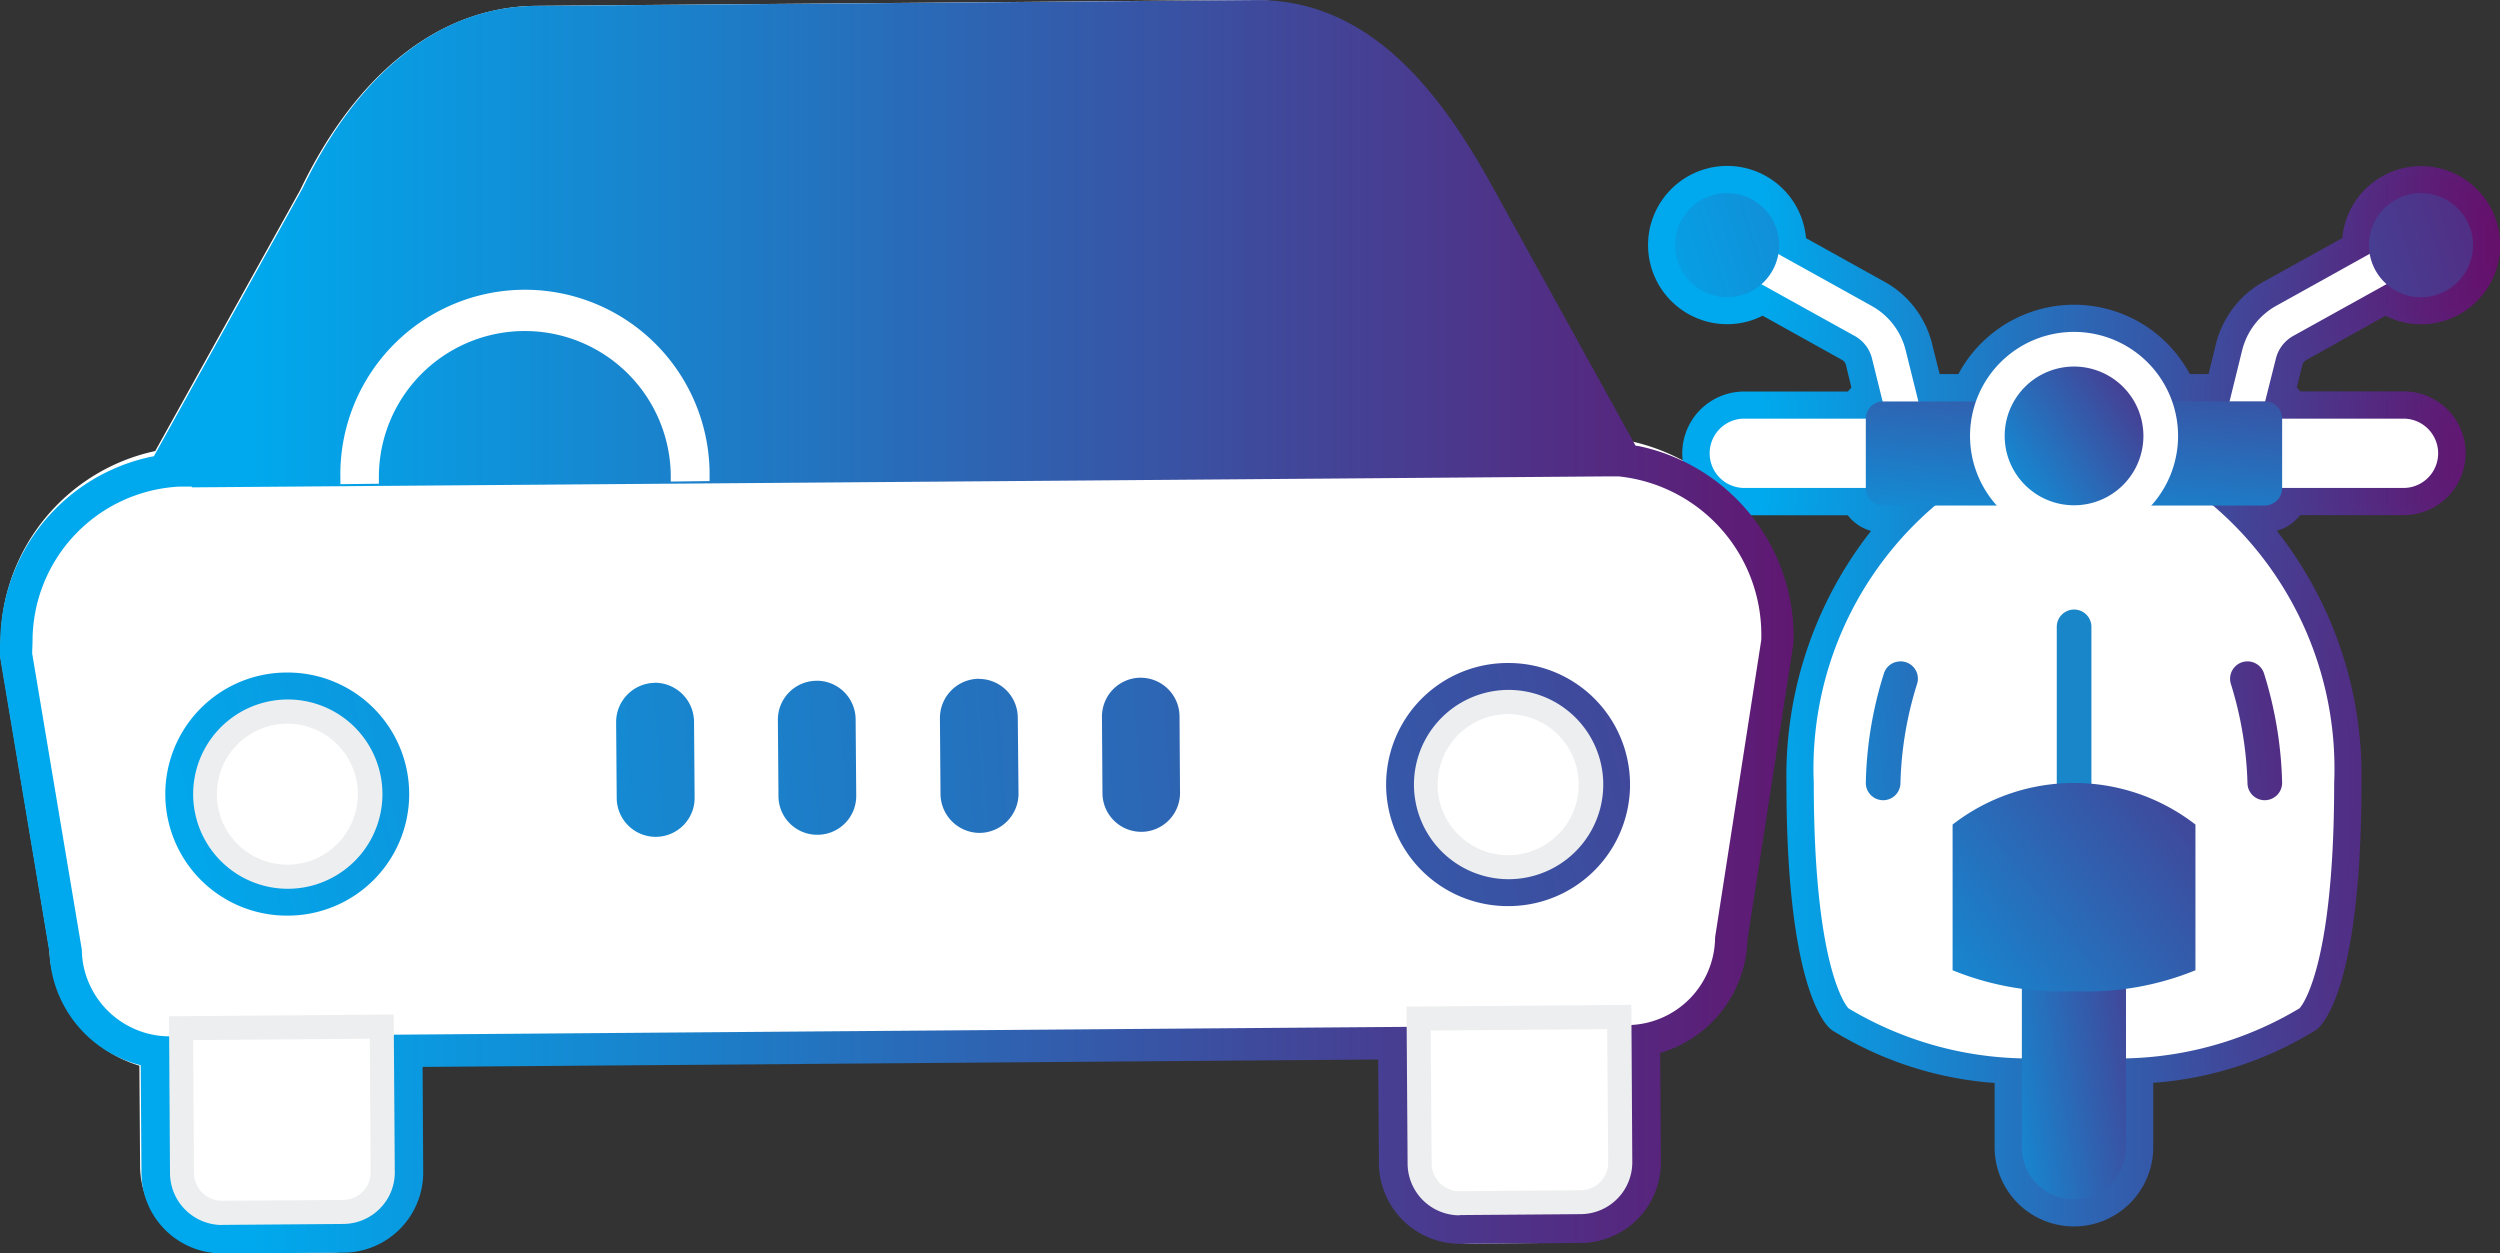 <svg id="Group_2939" data-name="Group 2939" xmlns="http://www.w3.org/2000/svg" xmlns:xlink="http://www.w3.org/1999/xlink" width="50.927" height="25.533" viewBox="0 0 50.927 25.533">
  <rect x="0" y="0" width="50.927" height="25.533" fill="#333333" stroke="none"/>
  <defs>
    <linearGradient id="linear-gradient" y1="0.5" x2="1" y2="0.5" gradientUnits="objectBoundingBox">
      <stop offset="0.13" stop-color="#00a9ed"/>
      <stop offset="1" stop-color="#65106b"/>
    </linearGradient>
    <linearGradient id="linear-gradient-2" x1="0" y1="0.5" x2="1" y2="0.5" xlink:href="#linear-gradient"/>
    <linearGradient id="linear-gradient-3" x1="-1.145" y1="0.989" x2="2.081" y2="-0.083" xlink:href="#linear-gradient"/>
    <linearGradient id="linear-gradient-4" x1="-5.041" y1="1.69" x2="8.381" y2="-1.193" xlink:href="#linear-gradient"/>
    <linearGradient id="linear-gradient-5" x1="-10.309" y1="2.822" x2="3.106" y2="-0.06" xlink:href="#linear-gradient"/>
    <linearGradient id="linear-gradient-6" x1="-0.958" y1="1.514" x2="1.916" y2="-0.403" xlink:href="#linear-gradient"/>
    <linearGradient id="linear-gradient-7" x1="-0.362" y1="2.251" x2="1.523" y2="-1.577" xlink:href="#linear-gradient"/>
    <linearGradient id="linear-gradient-8" x1="-2.075" y1="1.291" x2="9.017" y2="-2.116" xlink:href="#linear-gradient"/>
    <linearGradient id="linear-gradient-9" x1="-8.166" y1="3.162" x2="2.925" y2="-0.245" xlink:href="#linear-gradient"/>
    <linearGradient id="linear-gradient-10" x1="-0.57" y1="1.241" x2="1.47" y2="-0.172" xlink:href="#linear-gradient"/>
    <linearGradient id="linear-gradient-11" x1="-1.446" y1="1.024" x2="8.975" y2="-1.783" xlink:href="#linear-gradient"/>
    <linearGradient id="linear-gradient-12" x1="-6.164" y1="2.285" x2="4.323" y2="-0.524" xlink:href="#linear-gradient"/>
    <linearGradient id="linear-gradient-14" x1="-10.02" y1="1.94" x2="22.351" y2="-2.49" xlink:href="#linear-gradient"/>
    <linearGradient id="linear-gradient-15" x1="-15.865" y1="2.733" x2="16.626" y2="-1.701" xlink:href="#linear-gradient"/>
    <linearGradient id="linear-gradient-16" x1="-11.972" y1="2.206" x2="20.459" y2="-2.229" xlink:href="#linear-gradient"/>
    <linearGradient id="linear-gradient-17" x1="-13.854" y1="2.467" x2="18.461" y2="-1.962" xlink:href="#linear-gradient"/>
  </defs>
  <g id="Group_2926" data-name="Group 2926" transform="translate(0.007)">
    <path id="Path_18406" data-name="Path 18406" d="M354.427,407.661h-.015a2.444,2.444,0,1,0,.015,4.889h.019a2.444,2.444,0,1,0-.019-4.889Z" transform="translate(-348.481 -393.973)" fill="#fff"/>
    <path id="Path_18407" data-name="Path 18407" d="M364.5,407.582h-.02a2.445,2.445,0,0,0,.02,4.889h.017a2.445,2.445,0,0,0-.017-4.889Z" transform="translate(-334.008 -394.086)" fill="#fff"/>
    <path id="Path_18408" data-name="Path 18408" d="M383.7,411.016l-2.929-5.308c-.969-1.707-2.388-3.669-4.784-3.669l-5.223.044-9.3.075c-1.953.015-3.662,1.349-4.816,3.752l-2.953,5.317a3.984,3.984,0,0,0-3.146,3.808c-.007.1-.01.2-.01.295a.894.894,0,0,0,.015.161l.984,5.89a2.555,2.555,0,0,0,.236.971,2.588,2.588,0,0,0,1.359,1.31,2.13,2.13,0,0,0,.239.085l.015,2.057a1.788,1.788,0,0,0,1.782,1.768l2.1-.017a1.783,1.783,0,0,0,1.768-1.8l-.012-2.055,19.7-.146.015,2.052a1.789,1.789,0,0,0,1.794,1.768l1.967-.02a1.767,1.767,0,0,0,1.259-.528,1.789,1.789,0,0,0,.514-1.264l-.015-2.072a2.6,2.6,0,0,0,1.753-2.374l.918-5.9a1.118,1.118,0,0,0,.01-.156A4.051,4.051,0,0,0,383.7,411.016Z" transform="translate(-350.54 -402.039)" fill="#fff"/>
    <path id="Path_18409" data-name="Path 18409" d="M356.479,407.746h-.007a.783.783,0,0,0-.777.789l.012,1.531a.784.784,0,0,0,.784.779h0a.785.785,0,0,0,.777-.791l-.012-1.531A.783.783,0,0,0,356.479,407.746Z" transform="translate(-343.144 -393.851)" fill="#fff"/>
    <path id="Path_18410" data-name="Path 18410" d="M360.489,407.7h0a.784.784,0,0,0-.777.789l.01,1.531a.784.784,0,0,0,.784.779h0a.786.786,0,0,0,.779-.791l-.012-1.531A.785.785,0,0,0,360.489,407.7Z" transform="translate(-337.388 -393.913)" fill="#fff"/>
    <path id="Path_18411" data-name="Path 18411" d="M357.816,407.73h-.007a.78.78,0,0,0-.777.789l.012,1.531a.783.783,0,0,0,.782.774h.007a.78.78,0,0,0,.777-.789L358.6,408.5A.781.781,0,0,0,357.816,407.73Z" transform="translate(-341.226 -393.874)" fill="#fff"/>
    <path id="Path_18412" data-name="Path 18412" d="M359.153,407.712h0a.784.784,0,0,0-.779.789l.012,1.531a.784.784,0,0,0,.782.777h.007a.784.784,0,0,0,.779-.789l-.012-1.531A.783.783,0,0,0,359.153,407.712Z" transform="translate(-339.307 -393.9)" fill="#fff"/>
  </g>
  <g id="Group_2931" data-name="Group 2931" transform="translate(33.568 3.384)">
    <path id="Path_18413" data-name="Path 18413" d="M373,425.028a1.614,1.614,0,0,1-1.612-1.612v-1.31a7.275,7.275,0,0,1-3.314-1.076l-.029-.024-.029-.027c-.2-.2-.869-1.166-.869-4.984a8.081,8.081,0,0,1,1.724-5.135.906.906,0,0,1-.475-.319h-2.111a1.26,1.26,0,0,1,0-2.52H368.4c.022-.027.046-.054.071-.08l-.114-.47a.165.165,0,0,0-.078-.095l-1.617-.9a1.582,1.582,0,0,1-.723.173,1.612,1.612,0,1,1,1.607-1.753l1.609.894a1.987,1.987,0,0,1,.952,1.232l.161.643h.382a2.673,2.673,0,0,1,4.714,0h.382l.156-.635a2.007,2.007,0,0,1,.957-1.242l1.612-.893a1.611,1.611,0,1,1,.879,1.583l-1.612.9a.165.165,0,0,0-.08.1l-.114.46a.694.694,0,0,1,.071.08h2.108a1.26,1.26,0,0,1,0,2.52h-2.111a.893.893,0,0,1-.477.319,8.052,8.052,0,0,1,1.726,5.135c0,3.818-.665,4.782-.867,4.984l-.029.027-.032.024a7.273,7.273,0,0,1-3.314,1.076v1.31A1.614,1.614,0,0,1,373,425.028Z" transform="translate(-364.324 -403.429)" fill="url(#linear-gradient)"/>
    <path id="Path_18414" data-name="Path 18414" d="M372.9,424.762a1.447,1.447,0,0,1-1.444-1.444v-1.461a7.157,7.157,0,0,1-3.382-1.062l-.02-.012-.019-.019c-.139-.139-.818-1.015-.818-4.867a7.762,7.762,0,0,1,1.889-5.269h-.092a.742.742,0,0,1-.631-.355h-2.2a1.091,1.091,0,0,1,0-2.181h2.2a.708.708,0,0,1,.17-.19l-.141-.57a.336.336,0,0,0-.156-.2l-1.7-.94a1.446,1.446,0,1,1,.718-1.288l1.692.94a1.818,1.818,0,0,1,.872,1.125l.19.769h.616a2.5,2.5,0,0,1,4.509,0h.613l.19-.762a1.815,1.815,0,0,1,.877-1.135l1.69-.94a1.444,1.444,0,1,1,1.444,1.485,1.478,1.478,0,0,1-.726-.195l-1.695.937a.355.355,0,0,0-.161.209l-.136.562a.7.7,0,0,1,.168.19h2.2a1.091,1.091,0,0,1,0,2.181h-2.2a.741.741,0,0,1-.631.355H376.7a7.749,7.749,0,0,1,1.892,5.269c0,3.852-.684,4.728-.818,4.867l-.02.019-.022.012a7.158,7.158,0,0,1-3.382,1.062v1.461A1.444,1.444,0,0,1,372.9,424.762Z" transform="translate(-364.225 -403.331)" fill="url(#linear-gradient-2)"/>
    <g id="Group_2930" data-name="Group 2930" transform="translate(0.553 0.55)">
      <path id="Path_18415" data-name="Path 18415" d="M365.547,405.542h2.985v1.412h-2.985a.706.706,0,1,1,0-1.412Zm0,0" transform="translate(-364.135 -400.948)" fill="#fff"/>
      <path id="Path_18416" data-name="Path 18416" d="M369.373,405.542h3.1a.706.706,0,1,1,0,1.412h-3.1Zm0,0" transform="translate(-357.633 -400.948)" fill="#fff"/>
      <path id="Path_18417" data-name="Path 18417" d="M368.7,408.419a.354.354,0,0,1-.343-.265l-.414-1.673a.725.725,0,0,0-.341-.443l-2.42-1.341a.354.354,0,1,1,.341-.618l2.418,1.344a1.421,1.421,0,0,1,.687.886l.416,1.675a.353.353,0,0,1-.258.428.333.333,0,0,1-.085.007Zm0,0" transform="translate(-363.933 -403.124)" fill="#fff"/>
      <path id="Path_18418" data-name="Path 18418" d="M369.483,408.362a.358.358,0,0,1-.278-.136.353.353,0,0,1-.063-.3l.394-1.6a1.434,1.434,0,0,1,.689-.891l2.471-1.373a.353.353,0,1,1,.341.618l-2.469,1.371a.73.73,0,0,0-.346.45l-.4,1.592a.35.35,0,0,1-.343.268Zm0,0" transform="translate(-357.979 -403.139)" fill="#fff"/>
      <path id="Path_18419" data-name="Path 18419" d="M372.588,406.122l1.254.355a7.04,7.04,0,0,1,2.471,5.653c0,3.888-.706,4.592-.706,4.592a7.168,7.168,0,0,1-3.535,1.02h-2.121a7.164,7.164,0,0,1-3.533-1.02s-.706-.7-.706-4.592a7.038,7.038,0,0,1,2.474-5.653l1.251-.355Zm0,0" transform="translate(-362.885 -400.116)" fill="#fff"/>
      <g id="Group_2927" data-name="Group 2927" transform="translate(7.066 16.193)">
        <path id="Path_18420" data-name="Path 18420" d="M369.574,410.306v3.243a1.06,1.06,0,0,1-2.121,0v-3.243Zm0,0" transform="translate(-367.453 -410.306)" fill="url(#linear-gradient-3)"/>
      </g>
      <path id="Path_18421" data-name="Path 18421" d="M366.5,410.4a.353.353,0,0,1-.353-.353,7.9,7.9,0,0,1,.37-2.233.347.347,0,0,1,.263-.234.352.352,0,0,1,.409.458,7.312,7.312,0,0,0-.336,2.009.353.353,0,0,1-.353.353Zm0,0" transform="translate(-362.26 -398.033)" fill="url(#linear-gradient-4)"/>
      <path id="Path_18422" data-name="Path 18422" d="M369.9,410.4a.351.351,0,0,1-.351-.353,7.494,7.494,0,0,0-.336-2.009.354.354,0,0,1,.672-.224,8.078,8.078,0,0,1,.37,2.233.355.355,0,0,1-.356.353Zm0,0" transform="translate(-357.887 -398.033)" fill="url(#linear-gradient-5)"/>
      <path id="Path_18423" data-name="Path 18423" d="M368.1,411.025a.353.353,0,0,1-.353-.353v-3.18a.353.353,0,1,1,.706,0v3.18a.353.353,0,0,1-.353.353Zm0,0" transform="translate(-359.97 -398.656)" fill="#1a86ca"/>
      <path id="Path_18424" data-name="Path 18424" d="M369.347,412.834a5.854,5.854,0,0,0,2.474-.426V409.44a4.035,4.035,0,0,0-4.947,0v2.968a5.855,5.855,0,0,0,2.474.426Zm0,0" transform="translate(-361.219 -396.577)" fill="url(#linear-gradient-6)"/>
      <path id="Path_18425" data-name="Path 18425" d="M368.39,405.4H366.5a.353.353,0,0,0-.353.353v1.412a.354.354,0,0,0,.353.355h7.772a.356.356,0,0,0,.356-.355V405.75a.355.355,0,0,0-.356-.353Zm0,0" transform="translate(-362.26 -401.156)" fill="url(#linear-gradient-7)"/>
      <g id="Group_2928" data-name="Group 2928">
        <path id="Path_18426" data-name="Path 18426" d="M366.672,404.717a1.06,1.06,0,1,1-1.062-1.062,1.06,1.06,0,0,1,1.062,1.062Zm0,0" transform="translate(-364.551 -403.655)" fill="url(#linear-gradient-8)"/>
      </g>
      <g id="Group_2929" data-name="Group 2929" transform="translate(14.136)">
        <path id="Path_18427" data-name="Path 18427" d="M372.478,404.717a1.06,1.06,0,1,1-1.062-1.062,1.062,1.062,0,0,1,1.062,1.062Zm0,0" transform="translate(-370.357 -403.655)" fill="url(#linear-gradient-9)"/>
      </g>
      <path id="Path_18428" data-name="Path 18428" d="M371.258,406.939a2.119,2.119,0,1,1-2.121-2.123,2.12,2.12,0,0,1,2.121,2.123Zm0,0" transform="translate(-361.01 -401.989)" fill="#fff"/>
      <path id="Path_18429" data-name="Path 18429" d="M370.136,406.523a1.413,1.413,0,1,1-1.415-1.417,1.414,1.414,0,0,1,1.415,1.417Zm0,0" transform="translate(-360.594 -401.573)" fill="url(#linear-gradient-10)"/>
    </g>
  </g>
  <g id="Group_2938" data-name="Group 2938">
    <path id="Path_18430" data-name="Path 18430" d="M354.4,407.666h-.015a2.476,2.476,0,0,0,.017,4.952h.017a2.476,2.476,0,1,0-.019-4.952Zm.894,2.471" transform="translate(-348.55 -393.966)" fill="url(#linear-gradient-11)"/>
    <path id="Path_18431" data-name="Path 18431" d="M364.607,407.586h-.015a2.476,2.476,0,0,0,.017,4.952h.019a2.476,2.476,0,0,0-.022-4.952Zm.01,3.367" transform="translate(-333.888 -394.08)" fill="url(#linear-gradient-12)"/>
    <g id="Group_2934" data-name="Group 2934">
      <g id="Group_2932" data-name="Group 2932" transform="translate(28.796 14.053)">
        <path id="Path_18432" data-name="Path 18432" d="M363.49,408.046a1.682,1.682,0,1,0,1.838.351A1.676,1.676,0,0,0,363.49,408.046Z" transform="translate(-362.219 -407.666)" fill="#fff"/>
        <path id="Path_18433" data-name="Path 18433" d="M364.29,411.668a1.928,1.928,0,0,1-.75-3.7h0a1.928,1.928,0,1,1,.765,3.7Zm-.558-3.25a1.437,1.437,0,0,0,.558,2.761h.007a1.437,1.437,0,1,0-.565-2.761Z" transform="translate(-362.364 -407.811)" fill="#edeeef"/>
      </g>
      <g id="Group_2933" data-name="Group 2933" transform="translate(3.927 14.249)">
        <path id="Path_18434" data-name="Path 18434" d="M353.279,408.126a1.681,1.681,0,1,0,1.838.348A1.674,1.674,0,0,0,353.279,408.126Z" transform="translate(-352.005 -407.747)" fill="#fff"/>
        <path id="Path_18435" data-name="Path 18435" d="M354.076,411.747a1.928,1.928,0,0,1-.75-3.7h0a1.928,1.928,0,1,1,.767,3.7Zm-.558-3.25a1.436,1.436,0,0,0,.558,2.759h.012a1.436,1.436,0,1,0-.57-2.759Z" transform="translate(-352.15 -407.891)" fill="#edeeef"/>
      </g>
      <path id="Path_18436" data-name="Path 18436" d="M355.058,427.572a1.643,1.643,0,0,1-1.639-1.626l-.015-2.206-.119-.034c-.075-.024-.153-.051-.229-.083a2.453,2.453,0,0,1-1.51-2.162l0-.01-1-5.977a.861.861,0,0,1-.01-.136c0-.107,0-.2.007-.29a3.876,3.876,0,0,1,3.051-3.7l.078-.015,3.029-5.459c1.144-2.384,2.824-3.7,4.738-3.715l9.415-.075,5.293-.044c2.337,0,3.74,1.943,4.7,3.633l3.007,5.444.078.012a3.965,3.965,0,0,1,3.141,3.937.815.815,0,0,1-.01.131l-.93,5.99v.01a2.473,2.473,0,0,1-1.663,2.255l-.114.039.015,2.22a1.642,1.642,0,0,1-1.629,1.648l-2.462.017a1.652,1.652,0,0,1-1.653-1.626l-.015-2.128-19.466.151.012,2.133a1.634,1.634,0,0,1-1.624,1.651Zm-2.854-6.187a1.751,1.751,0,0,0,.163.721,1.793,1.793,0,0,0,.945.908,1.75,1.75,0,0,0,.677.136h.239l25.207-.195,4.09-.034h.17a1.8,1.8,0,0,0,1.78-1.789l.94-6.053v-.01a3.242,3.242,0,0,0-2.91-3.326v0h-.166l-11.18.088-17.718.136.007-.015-.27,0a3.153,3.153,0,0,0-2.978,3.134c0,.085-.007.17-.007.253v.015Z" transform="translate(-350.537 -402.039)" fill="url(#linear-gradient)"/>
    </g>
    <g id="Group_2935" data-name="Group 2935" transform="translate(28.652 20.469)">
      <path id="Path_18437" data-name="Path 18437" d="M366.517,413.506a.815.815,0,0,1-.808.818l-2.464.017a.812.812,0,0,1-.818-.808l-.022-2.951,4.09-.034Zm0,0" transform="translate(-362.161 -410.3)" fill="#fff"/>
      <path id="Path_18438" data-name="Path 18438" d="M363.384,414.734a1.058,1.058,0,0,1-1.057-1.052l-.022-3.2,4.58-.036.019,3.2a1.056,1.056,0,0,1-1.049,1.064l-2.464.019Zm-.587-3.764.02,2.71a.568.568,0,0,0,.567.563h0l2.464-.02a.561.561,0,0,0,.565-.57l-.02-2.712Z" transform="translate(-362.305 -410.446)" fill="#edeeef"/>
    </g>
    <path id="Path_18439" data-name="Path 18439" d="M352.034,406.179" transform="translate(-348.389 -396.099)" fill="#c05d3e"/>
    <g id="Group_2936" data-name="Group 2936" transform="translate(3.443 20.664)">
      <path id="Path_18440" data-name="Path 18440" d="M356.158,413.586a.813.813,0,0,1-.8.82l-2.466.017a.815.815,0,0,1-.818-.808l-.017-2.956,4.088-.032Zm0,0" transform="translate(-351.805 -410.38)" fill="#fff"/>
      <path id="Path_18441" data-name="Path 18441" d="M353.03,414.816a1.061,1.061,0,0,1-1.059-1.052l-.02-3.2,4.577-.036.022,3.2a1.042,1.042,0,0,1-.3.75,1.057,1.057,0,0,1-.747.317l-2.464.019Zm-.587-3.767.017,2.712a.571.571,0,0,0,.57.562h0l2.466-.017a.565.565,0,0,0,.563-.57l-.019-2.715Z" transform="translate(-351.951 -410.526)" fill="#edeeef"/>
    </g>
    <path id="Path_18442" data-name="Path 18442" d="M356.484,407.752h0a.8.8,0,0,0-.789.8l.012,1.551a.794.794,0,0,0,.794.786h.007a.793.793,0,0,0,.786-.8l-.012-1.553a.8.8,0,0,0-.794-.786Zm0,0" transform="translate(-343.144 -393.842)" fill="url(#linear-gradient-14)"/>
    <path id="Path_18443" data-name="Path 18443" d="M360.546,407.709h0a.792.792,0,0,0-.786.8l.01,1.551a.791.791,0,0,0,.794.789h0a.792.792,0,0,0,.786-.8l-.01-1.553a.792.792,0,0,0-.794-.786Zm0,0" transform="translate(-337.312 -393.904)" fill="url(#linear-gradient-15)"/>
    <path id="Path_18444" data-name="Path 18444" d="M357.839,407.735h-.007a.792.792,0,0,0-.786.8l.012,1.551a.789.789,0,0,0,.791.786h.007a.79.79,0,0,0,.786-.8l-.012-1.549a.792.792,0,0,0-.791-.789Zm0,0" transform="translate(-341.2 -393.867)" fill="url(#linear-gradient-16)"/>
    <path id="Path_18445" data-name="Path 18445" d="M359.2,407.718h-.007a.8.8,0,0,0-.789.8l.012,1.551a.8.8,0,0,0,.8.789h0a.8.8,0,0,0,.789-.8l-.015-1.551a.792.792,0,0,0-.791-.786Zm0,0" transform="translate(-339.257 -393.891)" fill="url(#linear-gradient-17)"/>
    <g id="Group_2937" data-name="Group 2937" transform="translate(6.931 5.943)">
      <path id="Path_18446" data-name="Path 18446" d="M353.387,408.4l0-.117a3.761,3.761,0,1,1,7.521-.056l0,.11-.791.01v-.114a2.973,2.973,0,1,0-5.946.041l0,.117Z" transform="translate(-353.384 -404.48)" fill="#fff"/>
    </g>
  </g>
</svg>
